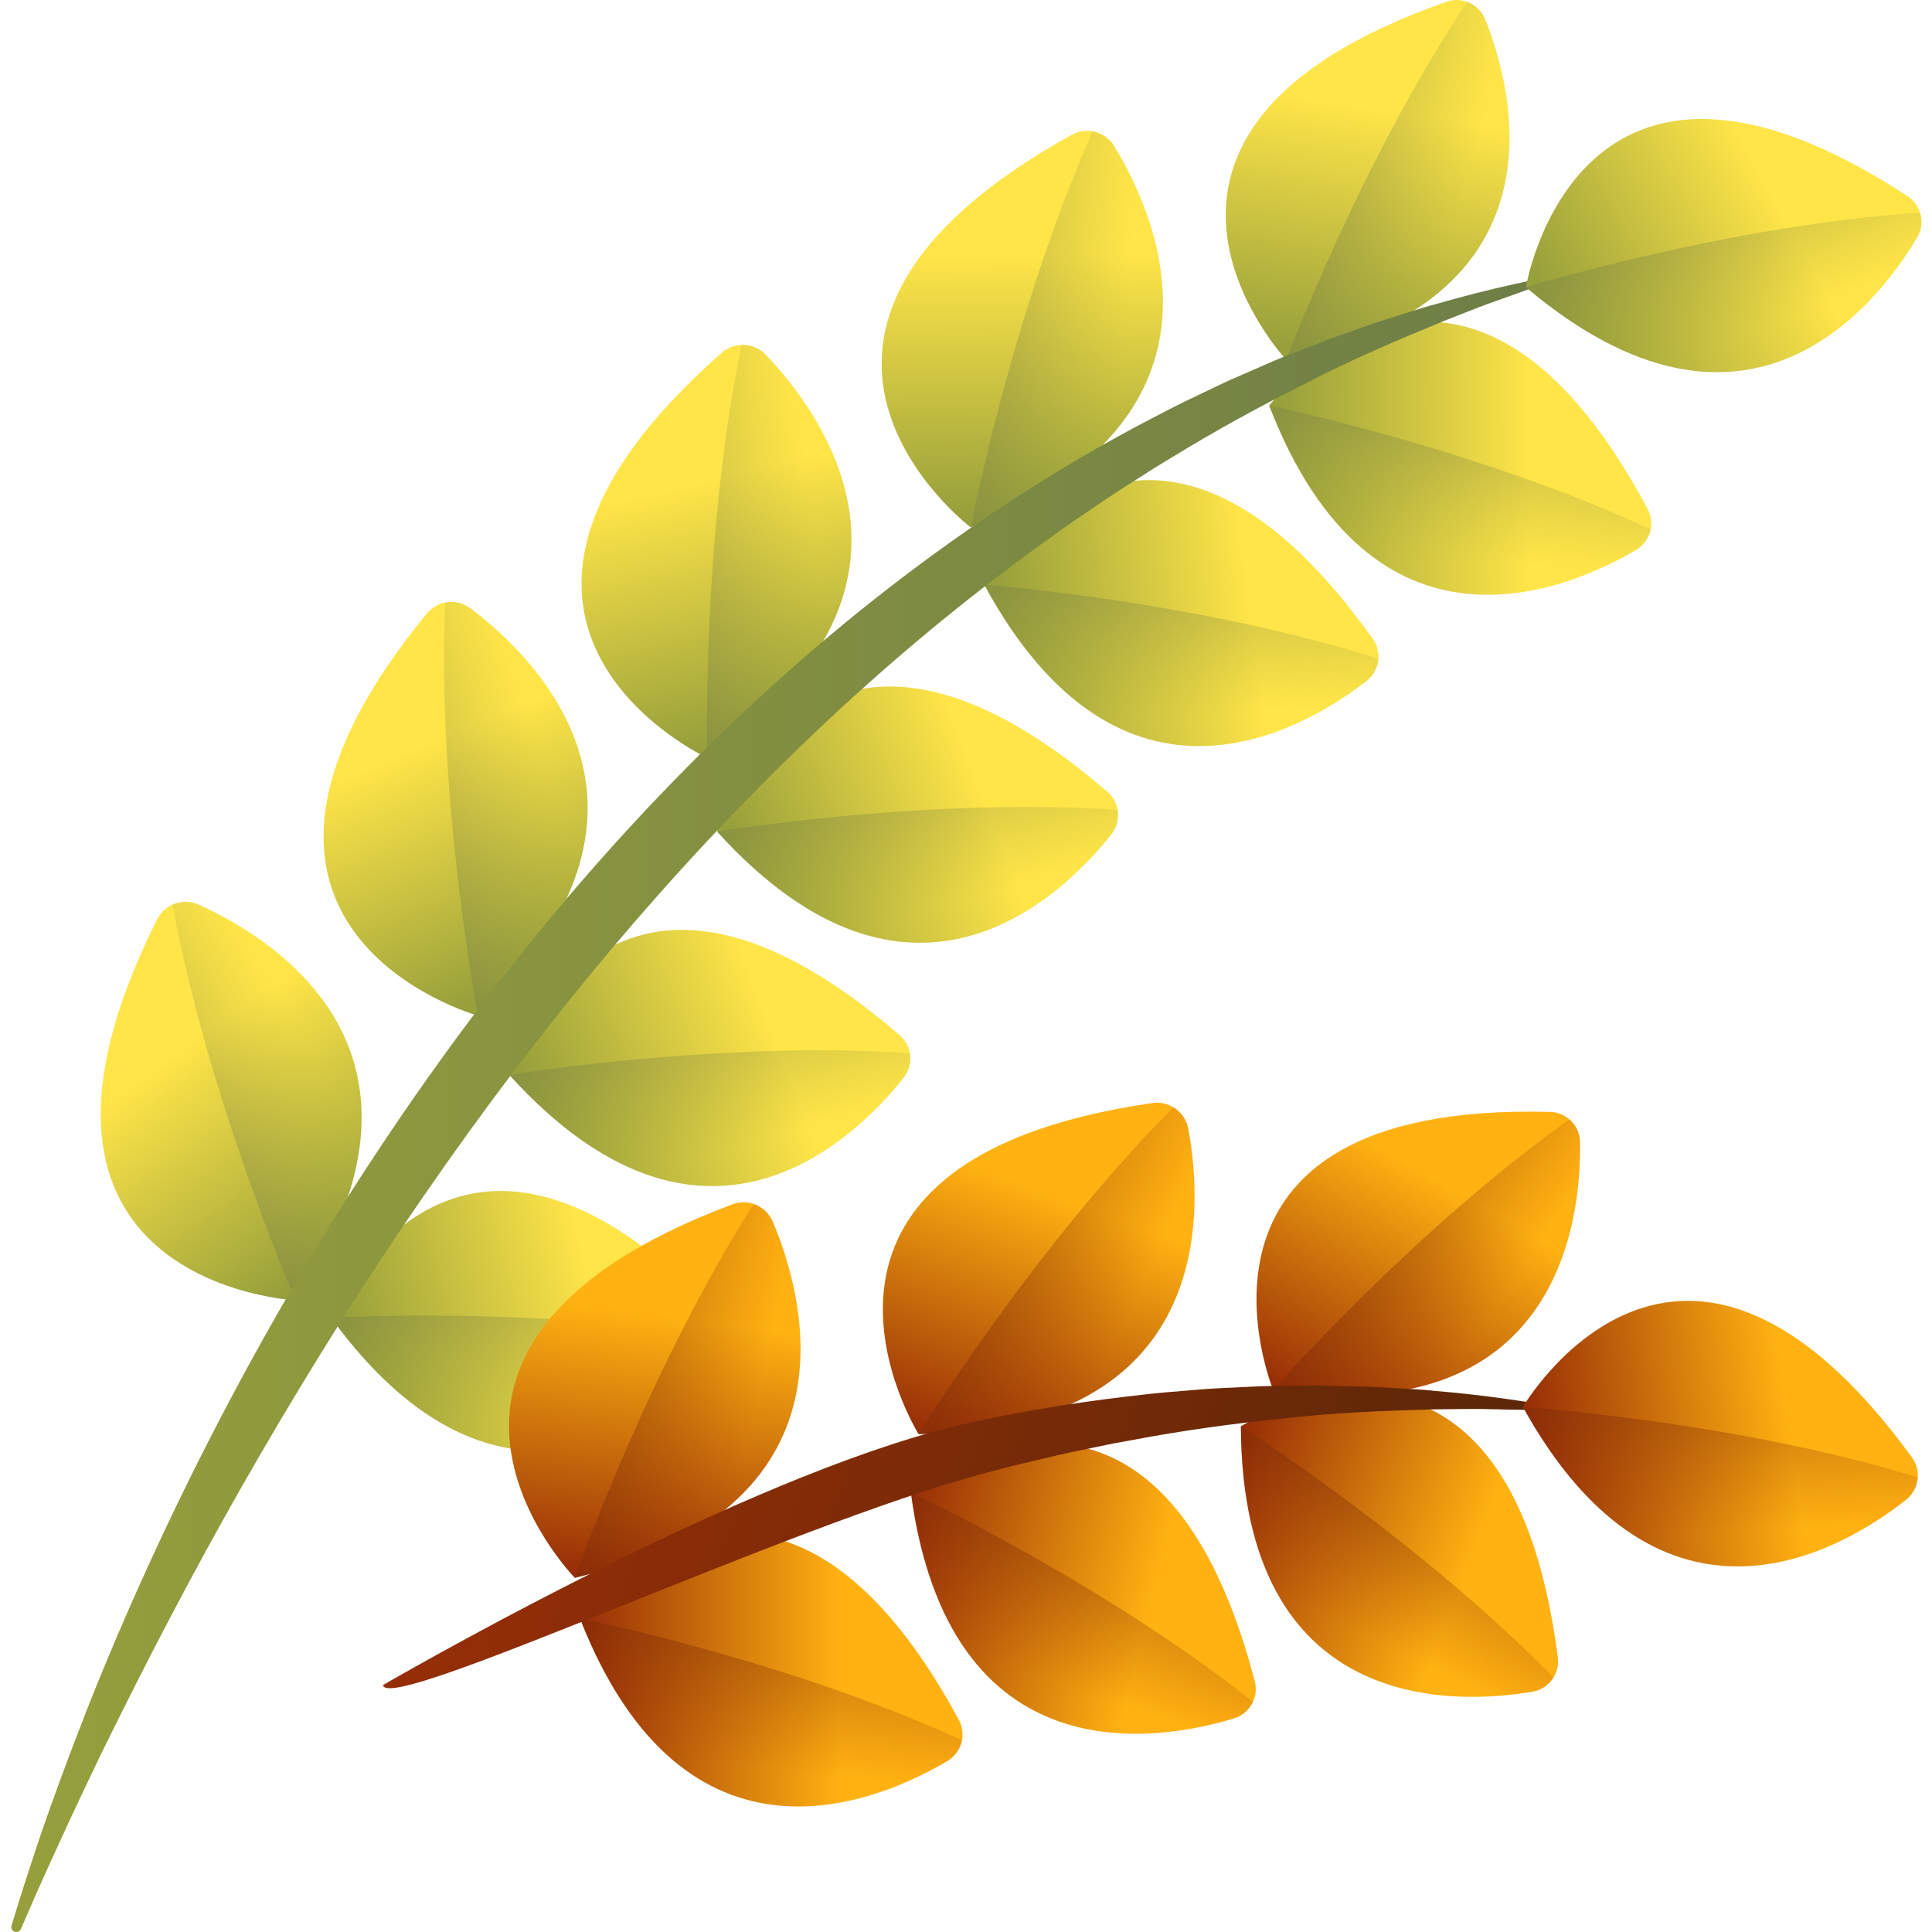 <svg height="512pt" viewBox="-3 0 512 512.001" width="512pt" xmlns="http://www.w3.org/2000/svg" xmlns:xlink="http://www.w3.org/1999/xlink"><linearGradient id="a"><stop offset="0" stop-color="#ffe548"/><stop offset=".969" stop-color="#97a03b"/></linearGradient><linearGradient id="b" gradientTransform="matrix(-.576 -.822 .822 -.576 70.227 344.081)" gradientUnits="userSpaceOnUse" x1="68.303" x2="-2.111" xlink:href="#a" y1="18.023" y2="18.023"/><linearGradient id="c"><stop offset="0" stop-color="#97a03b" stop-opacity="0"/><stop offset="1" stop-color="#575c55"/></linearGradient><linearGradient id="d" gradientTransform="matrix(-.649 -.766 .766 -.649 12.876 230.771)" gradientUnits="userSpaceOnUse" x1="-80.939" x2="-65.643" xlink:href="#c" y1="19.705" y2="-61.309"/><linearGradient id="e" gradientTransform="matrix(-.381 -.929 .929 -.381 36.901 317.588)" gradientUnits="userSpaceOnUse" x1="83.508" x2="13.094" xlink:href="#a" y1="112.405" y2="112.405"/><linearGradient id="f" gradientTransform="matrix(-.465 -.89 .89 -.465 5.915 194.429)" gradientUnits="userSpaceOnUse" x1="-74.491" x2="-59.195" xlink:href="#c" y1="115.082" y2="34.067"/><linearGradient id="g" gradientTransform="matrix(-.225 -.978 .978 -.225 10.399 284.211)" gradientUnits="userSpaceOnUse" x1="113.664" x2="43.249" xlink:href="#a" y1="201.705" y2="201.705"/><linearGradient id="h" gradientTransform="matrix(-.315 -.953 .953 -.315 -.258 157.662)" gradientUnits="userSpaceOnUse" x1="-52.689" x2="-37.393" xlink:href="#c" y1="206.774" y2="125.76"/><linearGradient id="i" gradientTransform="matrix(-.011 -1.004 1.004 -.011 -25.778 217.56)" gradientUnits="userSpaceOnUse" x1="146.184" x2="75.769" xlink:href="#a" y1="293.893" y2="293.893"/><linearGradient id="j" gradientTransform="matrix(-.103 -.999 .999 -.103 -9.087 91.664)" gradientUnits="userSpaceOnUse" x1="-28.799" x2="-13.503" xlink:href="#c" y1="301.56" y2="220.546"/><linearGradient id="k" gradientTransform="matrix(.158 -.991 .991 .158 -49.715 144.982)" gradientUnits="userSpaceOnUse" x1="179.078" x2="110.932" xlink:href="#a" y1="387.132" y2="387.132"/><linearGradient id="l" gradientTransform="matrix(.066 -1.002 1.002 .066 -12.08 23.69)" gradientUnits="userSpaceOnUse" x1="-3.851" x2="10.953" xlink:href="#c" y1="396.627" y2="318.223"/><linearGradient id="m" gradientTransform="matrix(1.004 .005 -.005 1.004 253.266 -287.659)" gradientUnits="userSpaceOnUse" x1="150.954" x2="82.808" xlink:href="#a" y1="406.88" y2="406.88"/><linearGradient id="n" gradientTransform="matrix(1 -.088 .088 1 378.892 -269.049)" gradientUnits="userSpaceOnUse" x1="-33.672" x2="-18.869" xlink:href="#c" y1="413.7" y2="335.296"/><linearGradient id="o" gradientTransform="matrix(.996 -.124 .124 .996 189.42 -281.476)" gradientUnits="userSpaceOnUse" x1="83.409" x2="15.264" xlink:href="#a" y1="453.466" y2="453.466"/><linearGradient id="p" gradientTransform="matrix(.981 -.215 .215 .981 316.394 -279.08)" gradientUnits="userSpaceOnUse" x1="-105.217" x2="-90.413" xlink:href="#c" y1="453.865" y2="375.462"/><linearGradient id="q" gradientTransform="matrix(.938 -.357 .357 .938 74.068 -242.475)" gradientUnits="userSpaceOnUse" x1="10.518" x2="-57.627" xlink:href="#a" y1="484.616" y2="484.616"/><linearGradient id="r" gradientTransform="matrix(.901 -.442 .442 .901 197.968 -270.35)" gradientUnits="userSpaceOnUse" x1="-180.663" x2="-165.859" xlink:href="#c" y1="478.169" y2="399.765"/><linearGradient id="s" gradientTransform="matrix(.938 -.357 .357 .938 74.068 -242.475)" gradientUnits="userSpaceOnUse" x1="-63.584" x2="-131.73" xlink:href="#a" y1="525.147" y2="525.147"/><linearGradient id="t" gradientTransform="matrix(.901 -.442 .442 .901 197.968 -270.35)" gradientUnits="userSpaceOnUse" x1="-258.179" x2="-243.375" xlink:href="#c" y1="511.701" y2="433.297"/><linearGradient id="u" gradientTransform="matrix(.971 -.254 .254 .971 134.433 -251.576)" gradientUnits="userSpaceOnUse" x1="-130.13" x2="-198.276" xlink:href="#a" y1="580.057" y2="580.057"/><linearGradient id="v" gradientTransform="matrix(.944 -.343 .343 .944 260.61 -265.987)" gradientUnits="userSpaceOnUse" x1="-329.496" x2="-314.692" xlink:href="#c" y1="560.247" y2="481.844"/><linearGradient id="w" gradientUnits="userSpaceOnUse" x1="-8.353" x2="419.714" y1="291.732" y2="291.732"><stop offset="0" stop-color="#97a03b"/><stop offset="1" stop-color="#6c7d47"/></linearGradient><linearGradient id="x" gradientTransform="matrix(.883 -.478 .478 .883 70.459 -296.421)" gradientUnits="userSpaceOnUse" x1="182.408" x2="114.262" xlink:href="#a" y1="496.986" y2="496.986"/><linearGradient id="y" gradientTransform="matrix(.835 -.557 .557 .835 189.576 -340.46)" gradientUnits="userSpaceOnUse" x1="-10.652" x2="4.152" xlink:href="#c" y1="506.315" y2="427.911"/><linearGradient id="z"><stop offset="0" stop-color="#ffb211"/><stop offset="1" stop-color="#972e07"/></linearGradient><linearGradient id="A" gradientTransform="matrix(.137 -.994 .994 .137 105.174 102.914)" gradientUnits="userSpaceOnUse" x1="-233.399" x2="-303.814" xlink:href="#z" y1="100.592" y2="100.592"/><linearGradient id="B"><stop offset="0" stop-color="#972e07" stop-opacity="0"/><stop offset="1" stop-color="#582707"/></linearGradient><linearGradient id="C" gradientTransform="matrix(.045 -1.003 1.003 .045 140.191 -19.16)" gradientUnits="userSpaceOnUse" x1="-388.949" x2="-373.652" xlink:href="#B" y1="74.135" y2="-6.879"/><linearGradient id="D" gradientTransform="matrix(.347 -.942 .942 .347 95.049 27.757)" gradientUnits="userSpaceOnUse" x1="-207.627" x2="-278.042" xlink:href="#z" y1="271.301" y2="271.301"/><linearGradient id="E" gradientTransform="matrix(.259 -.97 .97 .259 155.396 -83.986)" gradientUnits="userSpaceOnUse" x1="-379.008" x2="-363.712" xlink:href="#B" y1="246.483" y2="165.469"/><linearGradient id="F" gradientTransform="matrix(.5 -.87 .87 .5 98.47 -48.59)" gradientUnits="userSpaceOnUse" x1="-173.49" x2="-241.635" xlink:href="#z" y1="424.395" y2="424.395"/><linearGradient id="G" gradientTransform="matrix(.418 -.913 .913 .418 176.759 -148.585)" gradientUnits="userSpaceOnUse" x1="-358.334" x2="-343.531" xlink:href="#B" y1="401.261" y2="322.857"/><linearGradient id="H" gradientTransform="matrix(.937 .361 -.361 .937 535.44 -345.293)" gradientUnits="userSpaceOnUse" x1="133.764" x2="65.618" xlink:href="#z" y1="760.995" y2="760.995"/><linearGradient id="I" gradientTransform="matrix(.966 .273 -.273 .966 646.249 -283.248)" gradientUnits="userSpaceOnUse" x1="-83.399" x2="-68.596" xlink:href="#B" y1="764.709" y2="686.305"/><linearGradient id="J" gradientTransform="matrix(.975 .239 -.239 .975 473.565 -362.207)" gradientUnits="userSpaceOnUse" x1="21.089" x2="-47.057" xlink:href="#z" y1="802.477" y2="802.477"/><linearGradient id="K" gradientTransform="matrix(.993 .148 -.148 .993 591.397 -314.837)" gradientUnits="userSpaceOnUse" x1="-199.41" x2="-184.606" xlink:href="#B" y1="795.636" y2="717.233"/><linearGradient id="L" gradientTransform="matrix(1.004 -0 0 1.004 351.884 -366.751)" gradientUnits="userSpaceOnUse" x1="-131.322" x2="-199.468" xlink:href="#z" y1="806.123" y2="806.123"/><linearGradient id="M" gradientTransform="matrix(1 -.093 .093 1 477.601 -348.769)" gradientUnits="userSpaceOnUse" x1="-351.501" x2="-336.698" xlink:href="#B" y1="785.231" y2="706.828"/><linearGradient id="N" gradientTransform="matrix(.938 .357 -.357 .938 193.76 -167.465)" gradientUnits="userSpaceOnUse" x1="123.281" x2="401.411" y1="515.522" y2="515.522"><stop offset="0" stop-color="#972e07"/><stop offset="1" stop-color="#582707"/></linearGradient><linearGradient id="O" gradientTransform="matrix(.995 -.133 .133 .995 367.684 -418.458)" gradientUnits="userSpaceOnUse" x1="-2.809" x2="-70.955" xlink:href="#z" y1="799.289" y2="799.289"/><linearGradient id="P" gradientTransform="matrix(.979 -.224 .224 .979 494.675 -417.284)" gradientUnits="userSpaceOnUse" x1="-222.912" x2="-208.108" xlink:href="#B" y1="790.261" y2="711.858"/><path d="m75.348 344.598s-85.254-4.133-36.703-100.977c2.027-4.043 6.895-5.738 11.016-3.879 19.812 8.938 69.398 39.195 25.688 104.855zm0 0" fill="url(#b)"/><path d="m49.66 239.742c-2.285-1.031-4.797-.965-6.93-.016 9.32 51.363 32.617 104.871 32.617 104.871 43.711-65.66-5.875-95.918-25.688-104.855zm0 0" fill="url(#d)"/><path d="m123.672 269.172s-82.25-22.809-13.559-106.586c2.863-3.496 7.988-4.074 11.598-1.355 17.359 13.086 59.062 53.52 1.961 107.941zm0 0" fill="url(#e)"/><path d="m121.711 161.234c-2-1.512-4.465-2-6.754-1.543-2.223 52.156 8.715 109.48 8.715 109.48 57.102-54.422 15.398-94.855-1.961-107.938zm0 0" fill="url(#f)"/><path d="m184.426 200.844s-77.477-35.812 3.859-107.375c3.395-2.988 8.543-2.73 11.664.539 15.012 15.715 49.625 62.363-15.523 106.836zm0 0" fill="url(#g)"/><path d="m199.949 94.008c-1.73-1.812-4.086-2.695-6.418-2.617-10.629 51.109-9.105 109.449-9.105 109.449 65.148-44.469 30.535-91.117 15.523-106.832zm0 0" fill="url(#h)"/><path d="m254.262 139.77s-68.008-51.574 26.766-104.059c3.953-2.191 8.93-.836 11.277 3.027 11.301 18.566 35.121 71.543-38.043 101.031zm0 0" fill="url(#i)"/><path d="m292.305 38.738c-1.301-2.145-3.414-3.508-5.707-3.93-21.328 47.648-32.332 104.961-32.332 104.961 73.16-29.488 49.34-82.465 38.039-101.031zm0 0" fill="url(#j)"/><path d="m337.883 95.367s-56.48-60.273 42.477-94.91c4.129-1.445 8.652.656 10.266 4.723 7.758 19.551 21.855 73.973-52.742 90.188zm0 0" fill="url(#k)"/><path d="m390.625 5.18c-.895-2.254-2.684-3.902-4.805-4.68-28.105 41.984-47.938 94.867-47.938 94.867 74.598-16.215 60.5-70.637 52.742-90.188zm0 0" fill="url(#l)"/><path d="m333.348 107.457s50.91-65.051 100.297 27.434c2.062 3.859.68 8.652-3.094 10.871-18.133 10.656-69.75 32.926-97.203-38.305zm0 0" fill="url(#m)"/><path d="m430.551 145.762c2.09-1.23 3.445-3.25 3.887-5.469-45.793-21.34-101.09-32.836-101.09-32.836 27.453 71.23 79.07 48.961 97.203 38.305zm0 0" fill="url(#n)"/><path d="m257.828 154.926s42.172-71.023 102.98 14.387c2.535 3.562 1.777 8.496-1.68 11.176-16.621 12.891-64.969 41.574-101.301-25.562zm0 0" fill="url(#o)"/><path d="m359.129 180.488c1.918-1.488 3-3.664 3.156-5.918-48.145-15.312-104.457-19.645-104.457-19.645 36.332 67.137 84.68 38.453 101.301 25.562zm0 0" fill="url(#p)"/><path d="m187.051 220.387s24.07-79.02 103.445-10.523c3.316 2.859 3.75 7.828 1.031 11.258-13.082 16.473-53.215 55.832-104.477-.734zm0 0" fill="url(#q)"/><path d="m291.527 221.121c1.508-1.902 2.043-4.277 1.656-6.5-50.406-3.422-106.133 5.766-106.133 5.766 51.262 56.566 91.395 17.207 104.477.734zm0 0" fill="url(#r)"/><path d="m131.996 284.879s24.07-79.02 103.449-10.523c3.312 2.859 3.75 7.828 1.027 11.254-13.078 16.473-53.215 55.836-104.477-.73zm0 0" fill="url(#s)"/><path d="m236.473 285.609c1.508-1.898 2.043-4.273 1.66-6.5-50.406-3.422-106.137 5.77-106.137 5.77 51.262 56.566 91.398 17.203 104.477.73zm0 0" fill="url(#t)"/><path d="m84.738 349.199s32.414-75.977 103.977.645c2.988 3.199 2.887 8.188-.184 11.301-14.773 14.973-58.902 49.797-103.793-11.945zm0 0" fill="url(#u)"/><path d="m188.531 361.145c1.703-1.727 2.488-4.027 2.344-6.281-49.746-8.816-106.137-5.664-106.137-5.664 44.887 61.742 89.02 26.918 103.793 11.945zm0 0" fill="url(#v)"/><path d="m2.539 511.199c-.664 1.512-2.938.699-2.477-.891.02-.066.039-.137.059-.203 1.953-6.504 4.031-12.973 6.168-19.422 2.109-6.465 4.43-12.852 6.77-19.234 2.332-6.387 4.777-12.73 7.246-19.074 10.047-25.285 21.406-50.078 33.93-74.305 12.539-24.219 26.285-47.855 41.309-70.695 7.492-11.43 15.34-22.641 23.449-33.664 8.168-10.984 16.656-21.73 25.406-32.273 35.172-41.973 75.867-79.812 122.008-109.664 11.492-7.504 23.379-14.391 35.527-20.742 3.055-1.555 6.062-3.195 9.152-4.68l9.27-4.43c3.086-1.48 6.262-2.773 9.383-4.168l4.703-2.055c1.57-.668 3.172-1.285 4.762-1.91l9.555-3.723 9.656-3.426c3.199-1.188 6.473-2.164 9.719-3.211 3.258-1.016 6.48-2.113 9.789-2.957 13.094-3.789 26.406-6.688 39.766-9.008-3.219 1.086-6.438 2.152-9.656 3.191-1.605.531-3.219 1.027-4.812 1.594l-4.77 1.734c-3.176 1.164-6.379 2.215-9.523 3.434l-9.414 3.695c-12.457 5.137-24.824 10.402-36.738 16.594-11.973 6.035-23.734 12.449-35.125 19.453l-4.289 2.594-4.227 2.699c-2.809 1.812-5.648 3.562-8.426 5.418l-8.289 5.629c-2.773 1.855-5.449 3.859-8.18 5.773-43.406 31.141-81.93 68.602-116.281 109.527-17.176 20.48-33.316 41.863-48.523 63.926-7.629 11.016-14.996 22.223-22.176 33.559-7.145 11.359-14.121 22.836-20.867 34.457-13.523 23.23-26.207 46.988-38.191 71.148-6.039 12.059-11.762 24.281-17.367 36.578-2.812 6.145-5.543 12.328-8.211 18.543-.027.062-.055.125-.082.188zm0 0" fill="url(#w)"/><path d="m401.391 76.117s13.391-81.508 101.141-24.129c3.66 2.395 4.754 7.262 2.508 11.02-10.781 18.059-45.352 62.391-103.648 13.109zm0 0" fill="url(#x)"/><path d="m505.039 63.008c1.246-2.082 1.461-4.504.785-6.66-50.414 3.281-104.434 19.77-104.434 19.77 58.297 49.281 92.867 4.949 103.648-13.109zm0 0" fill="url(#y)"/><path d="m149.336 418.145s-59.691-61.012 41.77-98.992c4.234-1.586 8.953.484 10.711 4.648 8.445 20.027 24.219 75.934-52.48 94.344zm0 0" fill="url(#A)"/><path d="m201.816 323.801c-.973-2.309-2.859-3.969-5.066-4.727-28.102 43.996-47.414 99.07-47.414 99.07 76.699-18.41 60.926-74.316 52.48-94.344zm0 0" fill="url(#C)"/><path d="m240.441 380.066s-45.238-72.379 62-87.75c4.473-.641 8.645 2.391 9.469 6.836 3.961 21.371 7.395 79.355-71.469 80.914zm0 0" fill="url(#D)"/><path d="m311.91 299.152c-.457-2.465-1.945-4.492-3.941-5.703-36.871 36.957-67.527 86.617-67.527 86.617 78.863-1.559 75.43-59.543 71.469-80.914zm0 0" fill="url(#E)"/><path d="m334.383 368.281s-31.371-76.41 73.434-73.613c4.375.117 7.859 3.688 7.922 8.062.301 21.031-5.867 76.91-81.355 65.551zm0 0" fill="url(#F)"/><path d="m415.738 302.73c-.035-2.426-1.125-4.602-2.828-6.082-41.191 29.254-78.527 71.637-78.527 71.637 75.488 11.355 81.656-44.523 81.355-65.555zm0 0" fill="url(#G)"/><path d="m325.848 377.973s70.703-42.707 83.996 61.289c.555 4.34-2.441 8.332-6.754 9.062-20.742 3.516-76.902 5.984-77.242-70.352zm0 0" fill="url(#H)"/><path d="m403.09 448.324c2.391-.406 4.375-1.816 5.574-3.727-35.215-36.227-82.816-66.625-82.816-66.625.34 76.336 56.5 73.867 77.242 70.352zm0 0" fill="url(#I)"/><path d="m238.387 395.5s64.664-51.398 91.141 50.051c1.105 4.23-1.355 8.57-5.539 9.848-20.121 6.141-75.504 15.77-85.602-59.898zm0 0" fill="url(#J)"/><path d="m323.988 455.398c2.32-.707 4.105-2.359 5.055-4.41-39.559-31.426-90.656-55.488-90.656-55.488 10.098 75.668 65.48 66.039 85.602 59.898zm0 0" fill="url(#K)"/><path d="m150.68 428.855s50.582-65.301 100.434 26.934c2.078 3.852.719 8.652-3.039 10.887-18.082 10.746-69.586 33.273-97.395-37.82zm0 0" fill="url(#L)"/><path d="m248.07 466.676c2.086-1.242 3.43-3.27 3.859-5.488-45.898-21.113-101.25-32.332-101.25-32.332 27.805 71.094 79.312 48.566 97.391 37.82zm0 0" fill="url(#M)"/><path d="m254.633 376.906c13.406-2.93 26.969-5.141 40.578-6.762 3.41-.367 6.805-.832 10.219-1.117l10.238-.852c3.41-.285 6.84-.363 10.254-.559l5.125-.246c1.707-.07 3.418-.074 5.129-.098l10.254-.082 10.246.23c3.41.027 6.82.277 10.223.453 3.406.207 6.809.328 10.203.715 13.582 1.113 27.059 3.133 40.371 5.711-3.395-.129-6.781-.273-10.16-.445-1.691-.074-3.375-.188-5.066-.223l-5.074-.07c-3.379-.047-6.746-.203-10.121-.18l-10.113.109c-13.469.375-26.898.898-40.234 2.453-13.34 1.387-26.613 3.199-39.75 5.699l-4.93.898-4.91 1.02c-3.27.695-6.547 1.324-9.801 2.074l-9.746 2.312c-3.254.75-6.465 1.672-9.699 2.492-51.641 13.676-158.484 64.09-159.352 56.113 14.855-8.555 102.379-58.145 156.117-69.648zm0 0" fill="url(#N)"/><path d="m400.582 372.863s41.492-71.43 103.117 13.395c2.57 3.539 1.859 8.477-1.57 11.191-16.5 13.047-64.566 42.199-101.547-24.586zm0 0" fill="url(#O)"/><path d="m502.129 397.449c1.902-1.504 2.965-3.695 3.098-5.949-48.289-14.848-104.645-18.637-104.645-18.637 36.98 66.785 85.047 37.633 101.547 24.586zm0 0" fill="url(#P)"/></svg>